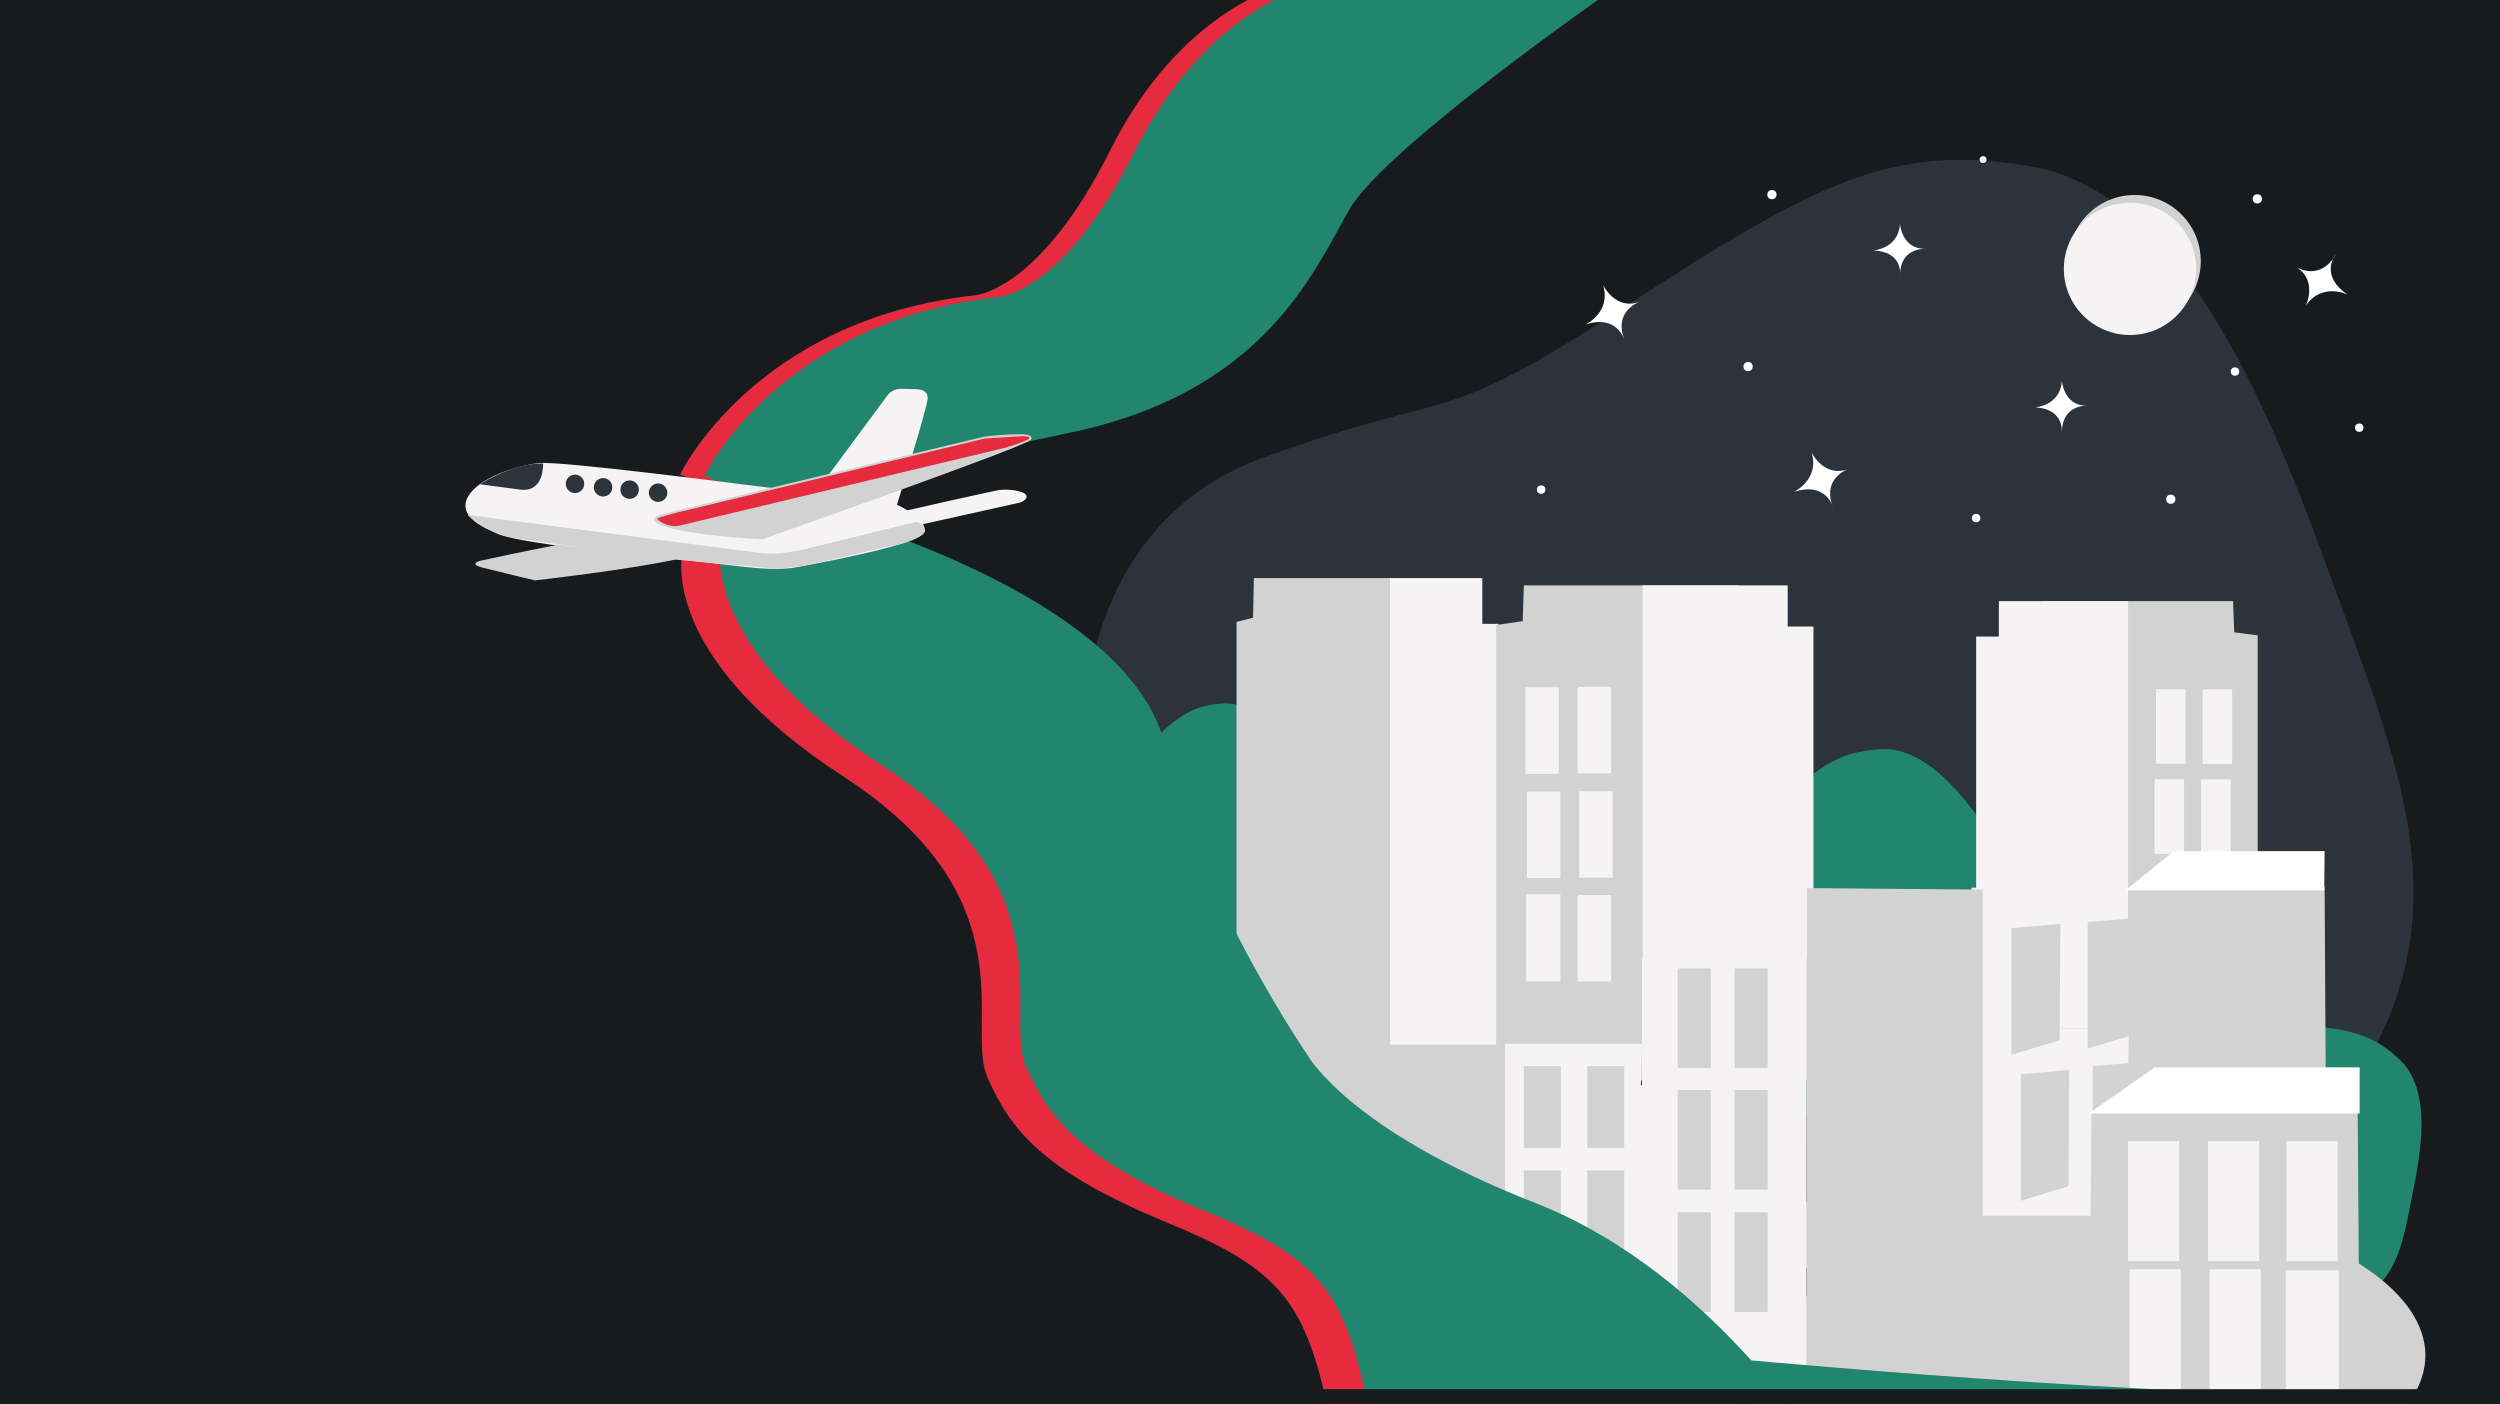 <?xml version="1.0" encoding="utf-8"?>
<!-- Generator: Adobe Illustrator 24.1.2, SVG Export Plug-In . SVG Version: 6.00 Build 0)  -->
<svg version="1.1" id="Laag_1" xmlns="http://www.w3.org/2000/svg" xmlns:xlink="http://www.w3.org/1999/xlink" x="0px" y="0px"
	 viewBox="0 0 650 365" style="enable-background:new 0 0 650 365;" xml:space="preserve">
<style type="text/css">
	.st0{fill:#171B1E;}
	.st1{fill:#2D333B;}
	.st2{fill:#22856E;}
	.st3{fill:#D3D2D2;}
	.st4{fill:#E62B3F;}
	.st5{fill:#FFFFFF;}
	.st6{fill:#F5F3F4;}
	.st7{fill:#D3D3D3;}
	.st8{fill:#FFFFFF;stroke:#FFFFFF;stroke-miterlimit:10;}
	.st9{fill:#F5F3F4;stroke:#F5F3F4;stroke-miterlimit:10;}
	.st10{fill:#D3D2D2;stroke:#D3D2D2;stroke-miterlimit:10;}
</style>
<rect y="-0.4" class="st0" width="650" height="365.8"/>
<path class="st1" d="M281.6,198c0,0-4.8-60.2,46.8-79s44-6.6,94.3-39.4s69.9-42.3,105-36.4s57.5,50,75.9,100.4
	c18.3,50.3,34.7,86.4,14.9,126.7c-19.8,40.3-76.4,29.3-76.4,29.3S302.7,305.5,281.6,198z"/>
<path class="st2" d="M547.2,267.9c0,0,7-13.3,21.3-8.8c14.3,4.5,10.9,5.8,26.7,7.1c15.9,1.3,21.6,2.5,28.8,9.4
	c7.2,6.9,6.3,19.7,3.6,33.1c-2.7,13.4-3.8,23.5-13.8,28.7c-10,5.2-21.3-6.3-21.3-6.3S537.4,293.6,547.2,267.9z"/>
<ellipse class="st3" cx="519.4" cy="352.4" rx="111.2" ry="44.6"/>
<path class="st4" d="M176.8,123.4c0,0,19.1-40.2,76.5-46.6c0,0,16.9-0.8,35.4-37.8S334.2-4,334.2-4h80.3c0,0-60.6,41.9-69.9,58.2
	s-22.3,47.7-73.1,58.1s-69.3,20.7-69.3,20.7L176.8,123.4z"/>
<path class="st2" d="M183.1,123.8c0,0,19.1-40.2,76.5-46.6c0,0,16.9-0.8,35.4-37.8c18.5-37,45.4-43.1,45.4-43.1h80.3
	c0,0-60.6,41.9-69.9,58.2s-22.3,47.7-73.1,58.1s-69.3,20.7-69.3,20.7L183.1,123.8z"/>
<circle class="st3" cx="555" cy="67.9" r="17.2"/>
<circle class="st5" cx="564.4" cy="129.8" r="1.2"/>
<circle class="st5" cx="454.5" cy="95.3" r="1.2"/>
<ellipse class="st0" cx="469.5" cy="333.4" rx="3.4" ry="3.7"/>
<ellipse class="st0" cx="438" cy="269.3" rx="3.4" ry="3.7"/>
<circle class="st5" cx="515.6" cy="41.5" r="0.9"/>
<circle class="st5" cx="513.8" cy="134.7" r="1.1"/>
<rect x="321.5" y="196.6" class="st0" width="8.6" height="23.7"/>
<circle class="st6" cx="553.8" cy="69.9" r="17.2"/>
<path class="st2" d="M417.8,268.7c0,0-6.2-21,9.8-31.6s14.3-5.7,28.8-21.3c14.5-15.5,20.4-20.4,32.7-21
	c12.3-0.6,23.2,13.3,33.1,29.7c10,16.4,18.2,28,14.6,43.8c-3.6,15.8-23.6,16.3-23.6,16.3S433.1,305.2,417.8,268.7z"/>
<path class="st2" d="M265.2,238.8c0,0-4.6-15.9,7.3-23.9c11.9-8.1,10.6-4.3,21.4-16.1s15.1-15.4,24.2-15.9s17.2,10.1,24.6,22.5
	c7.4,12.4,13.5,21.2,10.8,33.1c-2.7,12-17.5,12.3-17.5,12.3S276.5,266.4,265.2,238.8z"/>
<circle class="st5" cx="400.7" cy="127.3" r="1.1"/>
<circle class="st5" cx="581.1" cy="96.6" r="1.1"/>
<polygon class="st2" points="419,317.2 459.6,327.5 457.6,335 421.1,327.3 "/>
<circle class="st5" cx="460.7" cy="50.6" r="1.2"/>
<circle class="st5" cx="586.9" cy="51.7" r="1.2"/>
<circle class="st5" cx="613.4" cy="111.2" r="1.1"/>
<g>
	<g>
		<g>
			<polygon class="st6" points="512.6,230.8 512.6,319.6 563.3,317.7 560.4,230.8 			"/>
			<g>
				<polygon class="st3" points="321.5,161.7 321.5,293.9 361.4,293.9 361.4,164 361.4,162.5 361.4,150.3 326,150.3 325.8,160.6 
									"/>
				<polygon class="st6" points="361.4,150.3 385.4,150.3 385.4,162.2 389.6,162.2 389.6,293.9 361.4,293.9 				"/>
				<g>
					<polygon class="st3" points="587,165.2 587,267.4 531.1,267.4 531.1,167 531.1,165.8 531.1,156.3 580.6,156.3 580.9,164.4 
											"/>
					<polygon class="st6" points="553.3,156.3 519.7,156.3 519.7,165.5 513.8,165.5 513.8,267.4 553.3,267.4 					"/>
					
						<rect x="572.6" y="179.2" transform="matrix(-1 -1.224647e-16 1.224647e-16 -1 1152.96 377.832)" class="st6" width="7.7" height="19.4"/>
					
						<rect x="560.5" y="179.1" transform="matrix(-1 -1.224647e-16 1.224647e-16 -1 1128.746 377.675)" class="st6" width="7.7" height="19.4"/>
					
						<rect x="572.2" y="202.6" transform="matrix(-1 -1.224647e-16 1.224647e-16 -1 1152.182 424.648)" class="st6" width="7.7" height="19.4"/>
					
						<rect x="560.1" y="202.5" transform="matrix(-1 -1.224647e-16 1.224647e-16 -1 1127.968 424.491)" class="st6" width="7.7" height="19.4"/>
					
						<rect x="560.5" y="225.9" transform="matrix(-1 -1.224647e-16 1.224647e-16 -1 1128.682 471.126)" class="st6" width="7.7" height="19.4"/>
				</g>
				<g>
					<polygon class="st3" points="389,162.5 389,280.9 452,280.9 452,164.6 452,163.1 452,152.2 396.2,152.2 395.9,161.5 					"/>
					<polygon class="st6" points="427.1,152.2 464.8,152.2 464.8,162.9 471.5,162.9 471.5,280.9 427.1,280.9 					"/>
					<rect x="396.6" y="178.7" class="st6" width="8.7" height="22.5"/>
					<rect x="410.2" y="178.6" class="st6" width="8.7" height="22.5"/>
					<rect x="397" y="205.8" class="st6" width="8.7" height="22.5"/>
					<rect x="410.6" y="205.7" class="st6" width="8.7" height="22.5"/>
					<rect x="410.2" y="232.7" class="st6" width="8.7" height="22.5"/>
				</g>
				<polygon class="st7" points="553.8,230.4 604.4,230.4 604.8,298.7 553.2,298.7 				"/>
				<polygon class="st8" points="554,231 565.4,221.8 603.9,221.8 603.8,231 				"/>
				<polygon class="st7" points="469.8,230.9 515.5,231.3 515.5,319.2 469.8,311.7 				"/>
				<polyline class="st7" points="523,241.3 535.7,240.2 535.5,270.5 523,274.2 523,242.1 				"/>
				<polyline class="st7" points="542.8,239.7 555.5,238.7 555.3,268.9 542.8,272.6 542.8,240.5 				"/>
				<polyline class="st7" points="525.4,279.3 538,278.2 537.8,308.4 525.4,312.2 525.4,280 				"/>
				<polyline class="st7" points="544.1,277.2 556.7,276.1 556.5,306.3 544.1,310.1 544.1,278 				"/>
				<g>
					<g>
						<polygon class="st6" points="361.4,282.2 426.9,282.2 426.9,249.2 469.7,249.2 469.7,365.5 361.4,365.5 						"/>
						<polygon class="st3" points="469.7,249.2 512.6,249.2 512.6,316.1 546.8,316.1 546.8,367.9 469.7,365.5 						"/>
					</g>
					<polygon class="st3" points="360.3,303.3 360.3,276.2 356.8,276.2 356.8,271.6 391.3,271.6 391.3,365 360.7,365 					"/>
					<rect x="436.2" y="251.8" class="st3" width="8.6" height="25.9"/>
					<rect x="451" y="251.8" class="st3" width="8.6" height="25.9"/>
					<rect x="436.2" y="283.4" class="st3" width="8.6" height="25.9"/>
					<rect x="451" y="283.4" class="st3" width="8.6" height="25.9"/>
					<rect x="436.2" y="315.2" class="st3" width="8.6" height="25.9"/>
					<rect x="451" y="315.2" class="st3" width="8.6" height="25.9"/>
					<polygon class="st6" points="391.3,271.4 426.9,271.4 426.6,283.5 391.3,283.5 					"/>
					<rect x="396.2" y="277.2" class="st3" width="9.6" height="21.3"/>
					<rect x="412.7" y="277.2" class="st3" width="9.6" height="21.3"/>
					<rect x="396.2" y="304.3" class="st3" width="9.6" height="21.3"/>
					<rect x="412.7" y="304.3" class="st3" width="9.6" height="21.3"/>
					<rect x="395.7" y="331.4" class="st3" width="9.6" height="21.3"/>
					<rect x="412.1" y="331.4" class="st3" width="9.6" height="21.3"/>
				</g>
				<polygon class="st7" points="543.8,289 613,289 613.6,371.5 543,371.5 				"/>
				<polygon class="st8" points="544.7,289 560.4,278 613,278 613,289 				"/>
				<rect x="553.3" y="296.7" class="st6" width="13.3" height="31.2"/>
				<rect x="574.1" y="296.7" class="st6" width="13.3" height="31.2"/>
				<rect x="594.5" y="296.7" class="st6" width="13.3" height="31.2"/>
				<rect x="553.7" y="330" class="st6" width="13.3" height="31.2"/>
				<rect x="574.5" y="330" class="st6" width="13.3" height="31.2"/>
			</g>
		</g>
		<rect x="594.3" y="330.3" class="st6" width="13.8" height="31.1"/>
	</g>
	<rect x="396.8" y="232.5" class="st6" width="8.9" height="22.7"/>
</g>
<path class="st4" d="M177.5,143.3c0,0-7.3,26.7,41.8,58.6s31.4,65,37.5,78.4c6,13.3,13.8,24.1,47.4,37.9s36.8,23.3,44.5,65.9H466
	c0,0-28.7-49.6-77-68.5c-48.3-18.9-59-38.3-59-38.3s-28.9-42.2-37-80.1c-8.2-37.9-82.9-59.1-82.9-59.1L177.5,143.3z"/>
<path class="st2" d="M187.5,140.4c0,0-7.3,26.7,41.8,58.6s31.4,65,37.5,78.4c6,13.3,13.8,24.1,47.4,37.9
	c33.6,13.8,36.8,23.3,44.5,65.9H476c0,0-28.7-49.6-77-68.5s-59-38.3-59-38.3s-28.9-42.2-37-80.1c-8.2-37.9-82.9-59.1-82.9-59.1
	L187.5,140.4z"/>
<path class="st2" d="M455.3,353.7c0,0,138.5,12.7,173.1,7.5c0,0-1.9,3.8-3.9,5.8l-129.9,19.7L451,363.1L455.3,353.7z"/>
<g>
	<path class="st9" d="M212.1,128.8l18.9-25.5c0,0,1-1.9,3.9-1.7c2.9,0.2,5.8-0.4,5.8,1.9c0,2.2-8.1,28-8.1,28s7,3,7.4,6.3
		c0.4,3.3-33.1,9.2-33.1,9.2s-3.8,1-13.2-0.1c-9.3-1.1-48.3-5.5-48.3-5.5s-12.7-1.6-15.9-3.1c-3.3-1.5-10-4.2-7.4-8.9
		c2.7-4.8,12.5-7.9,18.1-8.5s53.3,5.6,53.3,5.6L212.1,128.8z"/>
	<path class="st3" d="M145.3,141.6c0,0-9.1,1.7-20.4,4.2c0,0-3.3,0.8,0.6,1.8c3.9,1,13.6,3.3,13.6,3.3s25-2.8,37.8-5.7L145.3,141.6z
		"/>
	<path class="st9" d="M265,130.2c0,0,2.9-1,0.4-1.8c-2.6-0.9-5.6-0.5-5.6-0.5s-24,5.1-33.6,7.7c0,0-2.2,0.4,0.8,1.3
		c3,0.9,4.3,0.8,4.3,0.8L265,130.2z"/>
	<path class="st10" d="M198.1,139.7c0,0-22.1-1-27.3-4.3c0,0-1.2-0.4,1.9-1.3c3.1-0.9,83.4-20.1,83.4-20.1s11.2-1.3,11.6-0.1
		C268.3,115,198.1,139.7,198.1,139.7z"/>
	<path class="st4" d="M261,116.5l-84.5,20.2c0,0-2.9,0.7-5.7-1.8c0,0-0.1-0.3,5.5-1.7c5.7-1.4,79.8-19.2,79.8-19.2l9.8-0.6
		c0,0,3.4,0,0.7,1.2C264,115.7,261,116.5,261,116.5z"/>
	<path class="st10" d="M238.2,136.2l-27.7,6.8c0,0-7.4,2-12.6,1.3c-5.2-0.7-74.7-9.7-74.7-9.7s4.5,3.7,10.3,4.7
		c5.9,1.1,43.3,5.8,43.3,5.8l24.5,2.2c0,0,2.4,0.2,8.9-1c6.4-1.3,20.1-4.7,22.4-5c2.3-0.3,7.8-2.4,7.3-3.6
		C239.6,136.6,238.2,136.2,238.2,136.2z"/>
	<circle class="st1" cx="171.1" cy="128.1" r="2.4"/>
	<circle class="st1" cx="163.7" cy="127.3" r="2.4"/>
	<circle class="st1" cx="156.8" cy="126.7" r="2.4"/>
	<circle class="st1" cx="149.5" cy="125.8" r="2.4"/>
	<path class="st1" d="M141.2,120.5c0,0,0.4,7.6-5.9,6.8c-6.4-0.8-10.5-1.4-10.5-1.4S133,120.4,141.2,120.5z"/>
</g>
<path class="st5" d="M466.4,127.9c0,0,6.8-3.2,4.6-10.3c0,0,3.2,6.8,9.7,4.3c0,0-7.2,2.2-4.1,10.1C476.6,132,475,125.1,466.4,127.9z
	"/>
<path class="st5" d="M412.2,84.4c0,0,6.8-3.2,4.6-10.3c0,0,3.2,6.8,9.7,4.3c0,0-7.2,2.2-4.1,10.1C422.3,88.5,420.7,81.6,412.2,84.4z
	"/>
<path class="st5" d="M487.1,65.1c0,0,6.5-0.4,6.9-6.9c0,0,0.4,6.5,6.5,6.5c0,0-6.5-0.4-6.5,6.9C494,71.5,494.9,65.5,487.1,65.1z"/>
<path class="st5" d="M529.2,105.9c0,0,6.5-0.4,6.9-6.9c0,0,0.4,6.5,6.5,6.5c0,0-6.5-0.4-6.5,6.9C536,112.4,536.9,106.4,529.2,105.9z
	"/>
<path class="st5" d="M610.4,76.6c0,0-6.7-3.3-10.9,2.9c0,0,3.3-6.7-2.7-10.2c0,0,6.2,4.2,10.5-3.1C607.2,66.1,602.9,71.6,610.4,76.6
	z"/>
<rect y="361.2" class="st0" width="650" height="38.2"/>
</svg>
